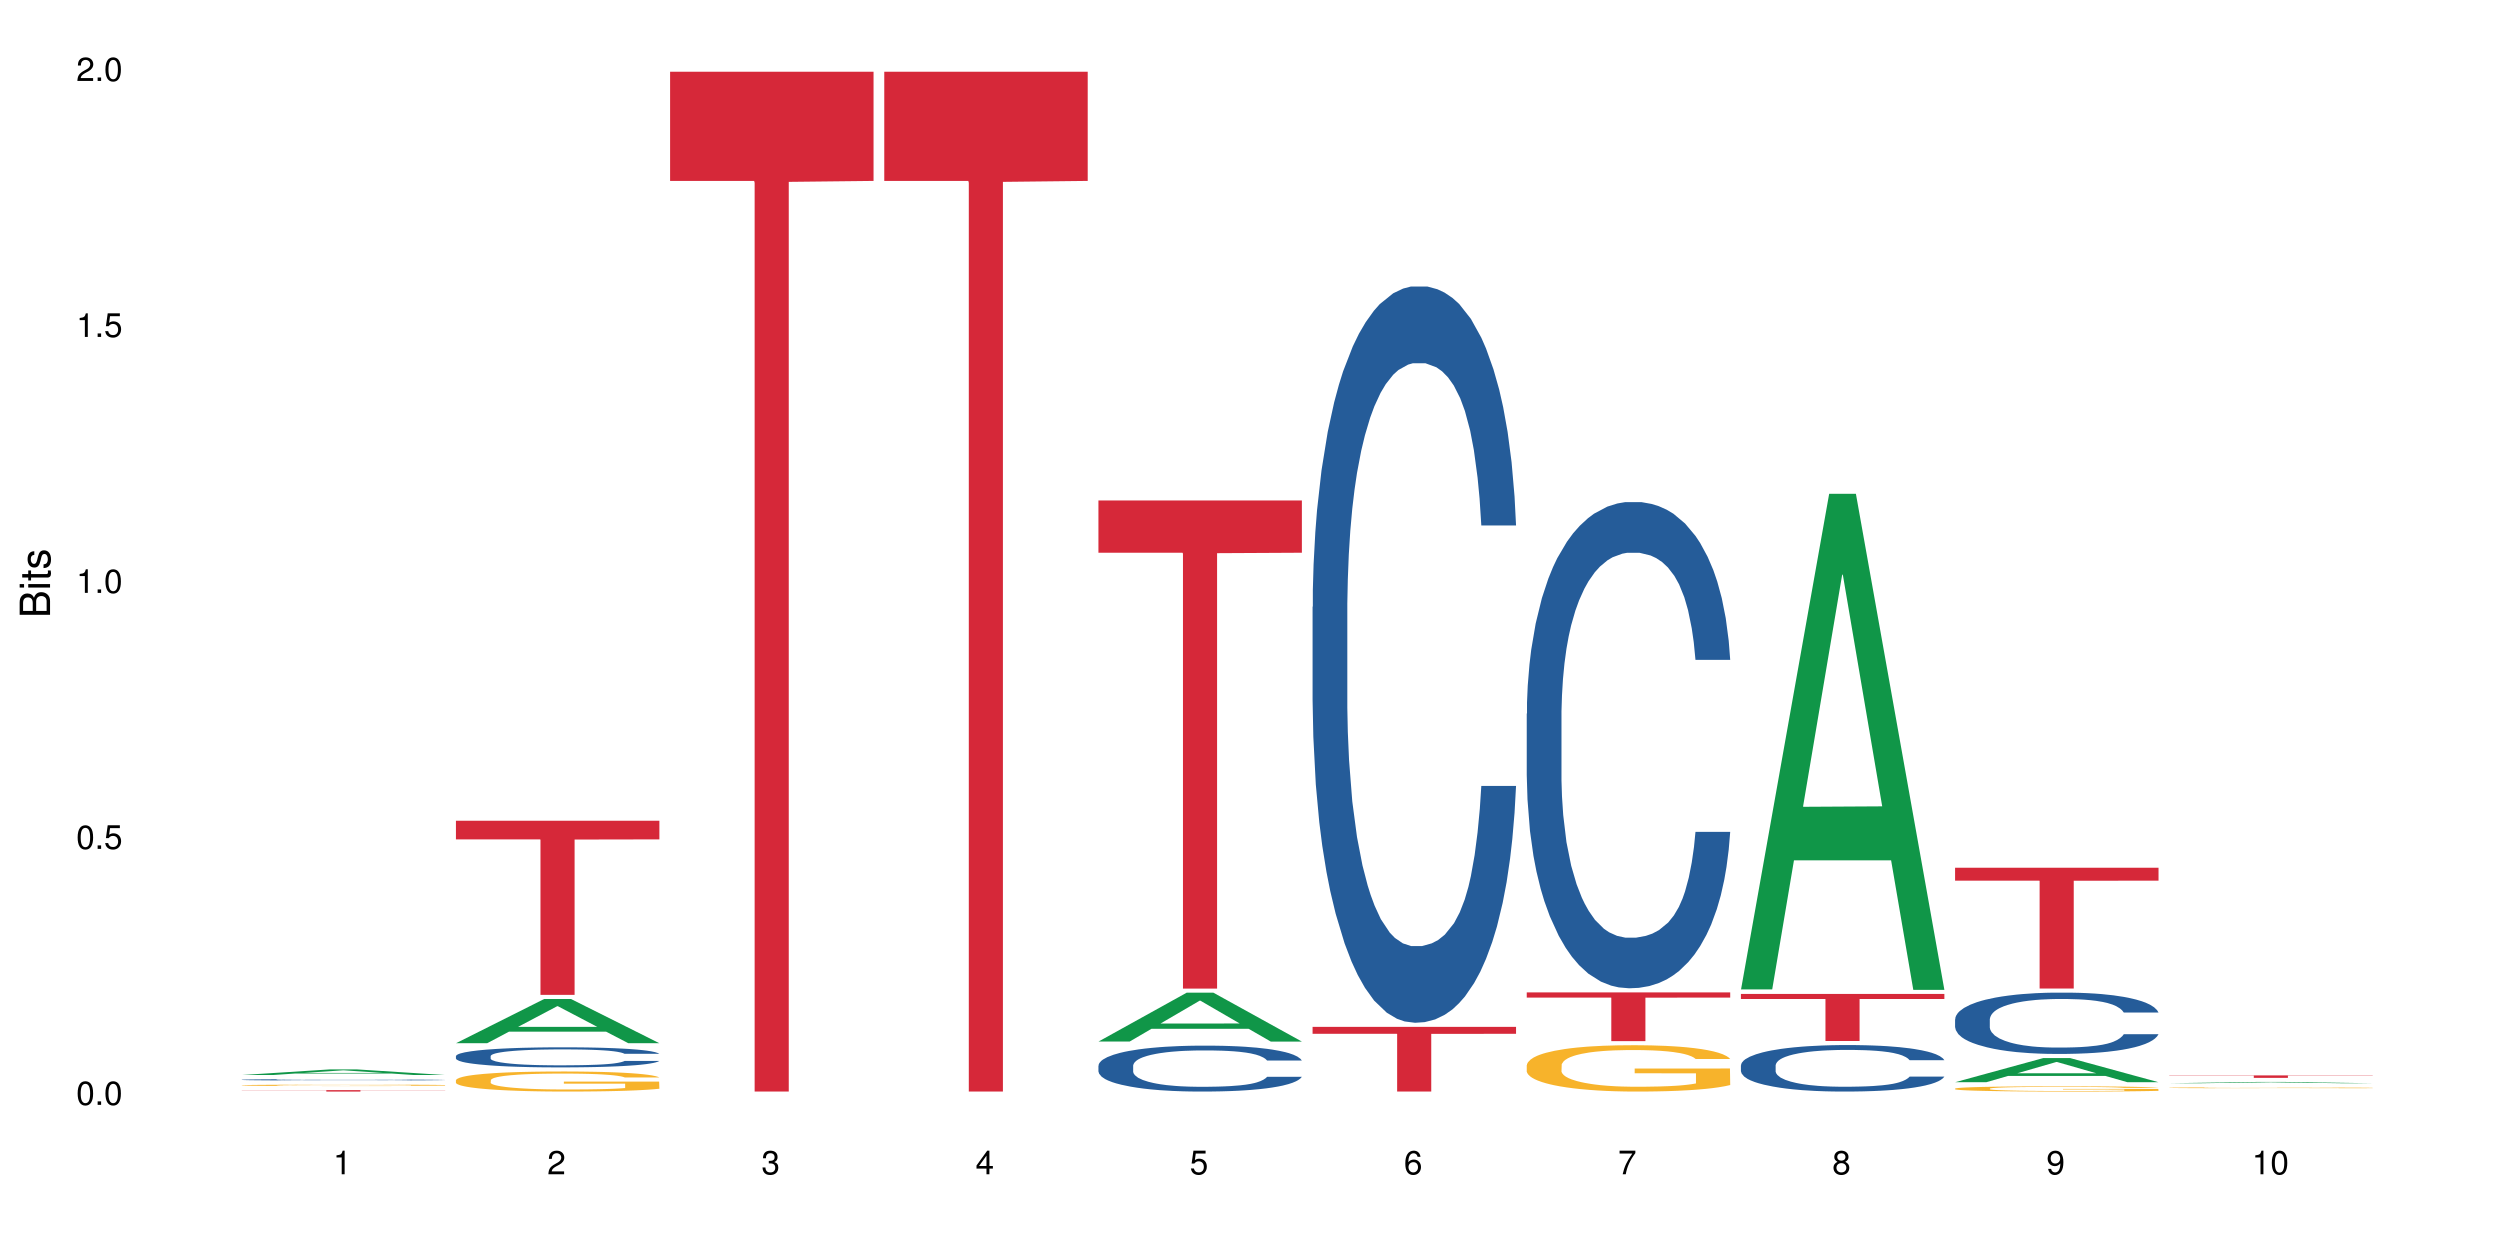 <?xml version="1.0" encoding="UTF-8"?>
<svg xmlns="http://www.w3.org/2000/svg" xmlns:xlink="http://www.w3.org/1999/xlink" width="720pt" height="360pt" viewBox="0 0 720 360" version="1.1">
<defs>
<g>
<symbol overflow="visible" id="glyph0-0">
<path style="stroke:none;" d=""/>
</symbol>
<symbol overflow="visible" id="glyph0-1">
<path style="stroke:none;" d="M 2.641 -6.797 C 2 -6.797 1.422 -6.531 1.078 -6.047 C 0.641 -5.453 0.406 -4.547 0.406 -3.297 C 0.406 -1 1.188 0.219 2.641 0.219 C 4.078 0.219 4.859 -1 4.859 -3.234 C 4.859 -4.562 4.656 -5.438 4.203 -6.047 C 3.844 -6.531 3.281 -6.797 2.641 -6.797 Z M 2.641 -6.047 C 3.547 -6.047 4 -5.125 4 -3.312 C 4 -1.375 3.562 -0.484 2.625 -0.484 C 1.734 -0.484 1.281 -1.422 1.281 -3.281 C 1.281 -5.141 1.734 -6.047 2.641 -6.047 Z M 2.641 -6.047 "/>
</symbol>
<symbol overflow="visible" id="glyph0-2">
<path style="stroke:none;" d="M 1.828 -1 L 0.828 -1 L 0.828 0 L 1.828 0 Z M 1.828 -1 "/>
</symbol>
<symbol overflow="visible" id="glyph0-3">
<path style="stroke:none;" d="M 4.562 -6.797 L 1.062 -6.797 L 0.547 -3.094 L 1.328 -3.094 C 1.719 -3.562 2.047 -3.734 2.578 -3.734 C 3.484 -3.734 4.062 -3.109 4.062 -2.094 C 4.062 -1.125 3.484 -0.531 2.578 -0.531 C 1.828 -0.531 1.375 -0.906 1.188 -1.672 L 0.328 -1.672 C 0.453 -1.109 0.547 -0.844 0.75 -0.594 C 1.125 -0.078 1.828 0.219 2.594 0.219 C 3.969 0.219 4.922 -0.781 4.922 -2.219 C 4.922 -3.562 4.031 -4.484 2.719 -4.484 C 2.25 -4.484 1.859 -4.359 1.469 -4.062 L 1.734 -5.969 L 4.562 -5.969 Z M 4.562 -6.797 "/>
</symbol>
<symbol overflow="visible" id="glyph0-4">
<path style="stroke:none;" d="M 2.484 -4.844 L 2.484 0 L 3.328 0 L 3.328 -6.797 L 2.766 -6.797 C 2.469 -5.75 2.281 -5.609 0.984 -5.453 L 0.984 -4.844 Z M 2.484 -4.844 "/>
</symbol>
<symbol overflow="visible" id="glyph0-5">
<path style="stroke:none;" d="M 4.859 -0.828 L 1.281 -0.828 C 1.359 -1.391 1.672 -1.75 2.5 -2.234 L 3.469 -2.75 C 4.406 -3.266 4.906 -3.969 4.906 -4.812 C 4.906 -5.375 4.672 -5.906 4.266 -6.266 C 3.859 -6.625 3.375 -6.797 2.719 -6.797 C 1.859 -6.797 1.219 -6.5 0.844 -5.922 C 0.609 -5.562 0.5 -5.125 0.484 -4.438 L 1.328 -4.438 C 1.359 -4.906 1.406 -5.188 1.531 -5.406 C 1.75 -5.812 2.188 -6.062 2.703 -6.062 C 3.469 -6.062 4.031 -5.516 4.031 -4.781 C 4.031 -4.25 3.719 -3.797 3.125 -3.438 L 2.234 -2.938 C 0.812 -2.141 0.406 -1.5 0.328 0 L 4.859 0 Z M 4.859 -0.828 "/>
</symbol>
<symbol overflow="visible" id="glyph0-6">
<path style="stroke:none;" d="M 2.125 -3.125 L 2.578 -3.125 C 3.516 -3.125 3.984 -2.703 3.984 -1.891 C 3.984 -1.031 3.469 -0.531 2.578 -0.531 C 1.656 -0.531 1.203 -0.984 1.156 -1.969 L 0.312 -1.969 C 0.344 -1.422 0.438 -1.078 0.609 -0.766 C 0.953 -0.109 1.625 0.219 2.547 0.219 C 3.953 0.219 4.859 -0.609 4.859 -1.906 C 4.859 -2.766 4.516 -3.25 3.703 -3.516 C 4.344 -3.766 4.656 -4.25 4.656 -4.938 C 4.656 -6.109 3.875 -6.797 2.578 -6.797 C 1.203 -6.797 0.484 -6.047 0.453 -4.609 L 1.297 -4.609 C 1.312 -5.016 1.344 -5.25 1.453 -5.453 C 1.641 -5.828 2.062 -6.062 2.594 -6.062 C 3.344 -6.062 3.797 -5.625 3.797 -4.906 C 3.797 -4.422 3.609 -4.141 3.25 -3.984 C 3.016 -3.891 2.719 -3.844 2.125 -3.844 Z M 2.125 -3.125 "/>
</symbol>
<symbol overflow="visible" id="glyph0-7">
<path style="stroke:none;" d="M 3.141 -1.625 L 3.141 0 L 3.984 0 L 3.984 -1.625 L 4.984 -1.625 L 4.984 -2.391 L 3.984 -2.391 L 3.984 -6.797 L 3.359 -6.797 L 0.266 -2.516 L 0.266 -1.625 Z M 3.141 -2.391 L 1 -2.391 L 3.141 -5.359 Z M 3.141 -2.391 "/>
</symbol>
<symbol overflow="visible" id="glyph0-8">
<path style="stroke:none;" d="M 4.781 -5.031 C 4.609 -6.141 3.891 -6.797 2.844 -6.797 C 2.094 -6.797 1.422 -6.438 1.031 -5.828 C 0.609 -5.172 0.406 -4.344 0.406 -3.094 C 0.406 -1.953 0.578 -1.234 0.984 -0.625 C 1.359 -0.078 1.953 0.219 2.703 0.219 C 3.984 0.219 4.922 -0.734 4.922 -2.078 C 4.922 -3.344 4.062 -4.234 2.844 -4.234 C 2.172 -4.234 1.641 -3.969 1.281 -3.469 C 1.281 -5.125 1.828 -6.047 2.797 -6.047 C 3.391 -6.047 3.797 -5.672 3.938 -5.031 Z M 2.734 -3.484 C 3.547 -3.484 4.062 -2.922 4.062 -2 C 4.062 -1.156 3.484 -0.531 2.703 -0.531 C 1.922 -0.531 1.328 -1.188 1.328 -2.047 C 1.328 -2.891 1.906 -3.484 2.734 -3.484 Z M 2.734 -3.484 "/>
</symbol>
<symbol overflow="visible" id="glyph0-9">
<path style="stroke:none;" d="M 4.984 -6.797 L 0.438 -6.797 L 0.438 -5.969 L 4.109 -5.969 C 2.5 -3.656 1.828 -2.234 1.328 0 L 2.219 0 C 2.594 -2.172 3.453 -4.047 4.984 -6.094 Z M 4.984 -6.797 "/>
</symbol>
<symbol overflow="visible" id="glyph0-10">
<path style="stroke:none;" d="M 3.75 -3.578 C 4.453 -4 4.688 -4.344 4.688 -4.984 C 4.688 -6.047 3.844 -6.797 2.641 -6.797 C 1.438 -6.797 0.594 -6.047 0.594 -4.984 C 0.594 -4.359 0.828 -4.016 1.516 -3.578 C 0.734 -3.203 0.359 -2.641 0.359 -1.891 C 0.359 -0.641 1.297 0.219 2.641 0.219 C 3.984 0.219 4.922 -0.641 4.922 -1.875 C 4.922 -2.641 4.531 -3.203 3.75 -3.578 Z M 2.641 -6.047 C 3.359 -6.047 3.812 -5.625 3.812 -4.969 C 3.812 -4.344 3.344 -3.922 2.641 -3.922 C 1.922 -3.922 1.453 -4.344 1.453 -4.984 C 1.453 -5.625 1.922 -6.047 2.641 -6.047 Z M 2.641 -3.203 C 3.484 -3.203 4.062 -2.672 4.062 -1.875 C 4.062 -1.062 3.484 -0.531 2.625 -0.531 C 1.797 -0.531 1.219 -1.078 1.219 -1.875 C 1.219 -2.672 1.797 -3.203 2.641 -3.203 Z M 2.641 -3.203 "/>
</symbol>
<symbol overflow="visible" id="glyph0-11">
<path style="stroke:none;" d="M 0.516 -1.547 C 0.672 -0.438 1.406 0.219 2.438 0.219 C 3.188 0.219 3.859 -0.141 4.266 -0.75 C 4.688 -1.406 4.891 -2.25 4.891 -3.484 C 4.891 -4.625 4.703 -5.359 4.312 -5.953 C 3.938 -6.5 3.344 -6.797 2.594 -6.797 C 1.297 -6.797 0.359 -5.844 0.359 -4.516 C 0.359 -3.25 1.234 -2.344 2.453 -2.344 C 3.094 -2.344 3.562 -2.578 4.016 -3.109 C 4 -1.453 3.469 -0.531 2.5 -0.531 C 1.906 -0.531 1.484 -0.906 1.359 -1.547 Z M 2.578 -6.062 C 3.375 -6.062 3.969 -5.406 3.969 -4.531 C 3.969 -3.688 3.375 -3.094 2.547 -3.094 C 1.734 -3.094 1.234 -3.672 1.234 -4.578 C 1.234 -5.438 1.797 -6.062 2.578 -6.062 Z M 2.578 -6.062 "/>
</symbol>
<symbol overflow="visible" id="glyph1-0">
<path style="stroke:none;" d=""/>
</symbol>
<symbol overflow="visible" id="glyph1-1">
<path style="stroke:none;" d="M 0 -0.953 L 0 -4.891 C 0 -5.719 -0.234 -6.344 -0.734 -6.797 C -1.188 -7.234 -1.812 -7.469 -2.5 -7.469 C -3.547 -7.469 -4.188 -7 -4.625 -5.875 C -4.984 -6.672 -5.641 -7.094 -6.531 -7.094 C -7.156 -7.094 -7.734 -6.859 -8.141 -6.391 C -8.562 -5.938 -8.75 -5.344 -8.75 -4.5 L -8.75 -0.953 Z M -4.984 -2.062 L -7.766 -2.062 L -7.766 -4.219 C -7.766 -4.844 -7.688 -5.203 -7.453 -5.5 C -7.219 -5.812 -6.859 -5.969 -6.375 -5.969 C -5.906 -5.969 -5.531 -5.812 -5.297 -5.5 C -5.062 -5.203 -4.984 -4.844 -4.984 -4.219 Z M -0.984 -2.062 L -4 -2.062 L -4 -4.781 C -4 -5.328 -3.859 -5.688 -3.578 -5.953 C -3.297 -6.219 -2.922 -6.359 -2.484 -6.359 C -2.062 -6.359 -1.688 -6.219 -1.406 -5.953 C -1.109 -5.688 -0.984 -5.328 -0.984 -4.781 Z M -0.984 -2.062 "/>
</symbol>
<symbol overflow="visible" id="glyph1-2">
<path style="stroke:none;" d="M -6.281 -1.797 L -6.281 -0.797 L 0 -0.797 L 0 -1.797 Z M -8.75 -1.797 L -8.75 -0.797 L -7.484 -0.797 L -7.484 -1.797 Z M -8.75 -1.797 "/>
</symbol>
<symbol overflow="visible" id="glyph1-3">
<path style="stroke:none;" d="M -6.281 -3.047 L -6.281 -2.016 L -8.016 -2.016 L -8.016 -1.016 L -6.281 -1.016 L -6.281 -0.172 L -5.469 -0.172 L -5.469 -1.016 L -0.719 -1.016 C -0.078 -1.016 0.281 -1.453 0.281 -2.234 C 0.281 -2.469 0.25 -2.719 0.188 -3.047 L -0.641 -3.047 C -0.609 -2.922 -0.594 -2.766 -0.594 -2.562 C -0.594 -2.141 -0.719 -2.016 -1.156 -2.016 L -5.469 -2.016 L -5.469 -3.047 Z M -6.281 -3.047 "/>
</symbol>
<symbol overflow="visible" id="glyph1-4">
<path style="stroke:none;" d="M -4.531 -5.25 C -5.766 -5.25 -6.469 -4.422 -6.469 -2.969 C -6.469 -1.516 -5.719 -0.562 -4.547 -0.562 C -3.562 -0.562 -3.094 -1.062 -2.734 -2.562 L -2.516 -3.484 C -2.344 -4.188 -2.094 -4.469 -1.625 -4.469 C -1.047 -4.469 -0.641 -3.875 -0.641 -3 C -0.641 -2.453 -0.797 -2 -1.062 -1.75 C -1.25 -1.594 -1.422 -1.531 -1.875 -1.469 L -1.875 -0.406 C -0.422 -0.453 0.281 -1.266 0.281 -2.922 C 0.281 -4.5 -0.5 -5.516 -1.719 -5.516 C -2.656 -5.516 -3.172 -4.984 -3.469 -3.734 L -3.703 -2.766 C -3.891 -1.953 -4.156 -1.609 -4.594 -1.609 C -5.172 -1.609 -5.547 -2.125 -5.547 -2.938 C -5.547 -3.75 -5.203 -4.172 -4.531 -4.203 Z M -4.531 -5.25 "/>
</symbol>
</g>
</defs>
<g id="surface82175">
<rect x="0" y="0" width="720" height="360" style="fill:rgb(100%,100%,100%);fill-opacity:1;stroke:none;"/>
<path style=" stroke:none;fill-rule:nonzero;fill:rgb(6.275%,58.824%,28.235%);fill-opacity:1;" d="M 69.629 309.605 L 69.691 309.605 L 95.047 307.984 L 102.746 307.984 L 128.223 309.609 L 119.273 309.609 L 112.887 309.184 L 84.902 309.184 L 78.645 309.605 L 69.629 309.605 L 87.598 309.008 L 110.32 309.008 L 98.988 308.25 L 98.863 308.246 L 98.738 308.254 L 87.535 309.008 L 87.598 309.008 Z M 69.629 309.605 "/>
<path style=" stroke:none;fill-rule:nonzero;fill:rgb(14.51%,36.078%,60%);fill-opacity:1;" d="M 69.629 310.965 L 69.699 310.965 L 69.699 310.957 L 69.914 310.941 L 70.914 310.91 L 72.203 310.891 L 73.988 310.867 L 75.848 310.852 L 77.203 310.844 L 78.418 310.836 L 81.207 310.82 L 82.992 310.812 L 84.922 310.809 L 87.281 310.801 L 88.996 310.797 L 92.852 310.793 L 95.711 310.789 L 105.574 310.789 L 107.645 310.793 L 109.93 310.793 L 111.859 310.797 L 115.219 310.805 L 118.219 310.816 L 119.578 310.824 L 121.723 310.836 L 123.367 310.844 L 124.508 310.855 L 125.797 310.867 L 126.938 310.887 L 127.797 310.906 L 128.223 310.922 L 118.219 310.922 L 117.719 310.906 L 117.148 310.895 L 116.078 310.879 L 115.004 310.867 L 113.504 310.855 L 112.148 310.852 L 110.289 310.844 L 108.645 310.84 L 106.93 310.836 L 105.285 310.832 L 97.141 310.832 L 94.355 310.836 L 92.852 310.836 L 90.711 310.844 L 89.207 310.848 L 87.422 310.855 L 86.207 310.859 L 84.707 310.871 L 83.637 310.879 L 82.422 310.891 L 81.707 310.902 L 81.062 310.91 L 80.492 310.922 L 80.062 310.938 L 79.777 310.949 L 79.633 310.965 L 79.633 311.023 L 79.777 311.035 L 80.133 311.051 L 81.062 311.074 L 82.422 311.094 L 83.992 311.109 L 85.492 311.121 L 86.352 311.125 L 87.492 311.133 L 89.281 311.137 L 91.852 311.145 L 93.352 311.148 L 95.641 311.152 L 103.93 311.152 L 105.785 311.148 L 107.715 311.148 L 110.359 311.141 L 112.004 311.137 L 113.434 311.129 L 114.504 311.121 L 115.219 311.113 L 116.293 311.102 L 117.148 311.09 L 117.793 311.078 L 118.219 311.066 L 128.223 311.066 L 127.797 311.078 L 127.152 311.094 L 126.508 311.105 L 125.508 311.117 L 124.367 311.129 L 122.723 311.145 L 121.363 311.152 L 119.578 311.16 L 117.934 311.168 L 116.148 311.176 L 113.504 311.18 L 111.789 311.184 L 109.93 311.188 L 107.715 311.191 L 104.93 311.195 L 93.926 311.195 L 90.996 311.191 L 87.352 311.184 L 84.707 311.176 L 82.633 311.168 L 80.848 311.16 L 78.848 311.152 L 76.273 311.137 L 74.703 311.121 L 73.633 311.113 L 72.418 311.098 L 71.559 311.086 L 70.559 311.062 L 69.844 311.039 L 69.629 311.016 Z M 69.629 310.965 "/>
<path style=" stroke:none;fill-rule:nonzero;fill:rgb(96.863%,70.196%,16.863%);fill-opacity:1;" d="M 69.629 312.551 L 69.699 312.551 L 69.699 312.543 L 69.988 312.527 L 70.703 312.504 L 71.629 312.484 L 72.629 312.469 L 73.273 312.461 L 74.344 312.449 L 75.273 312.441 L 77.633 312.426 L 80.633 312.41 L 82.277 312.402 L 84.137 312.395 L 86.777 312.391 L 87.992 312.387 L 91.711 312.379 L 95.926 312.375 L 102.715 312.375 L 105.645 312.379 L 109.645 312.383 L 111.934 312.387 L 113.719 312.391 L 115.578 312.395 L 117.863 312.402 L 120.008 312.41 L 121.723 312.418 L 123.438 312.43 L 124.867 312.441 L 126.082 312.457 L 127.152 312.473 L 127.797 312.484 L 128.223 312.496 L 118.293 312.496 L 117.719 312.484 L 117.078 312.473 L 116.004 312.461 L 113.863 312.445 L 111.859 312.438 L 110.145 312.43 L 108.004 312.426 L 105.93 312.422 L 103.57 312.418 L 98.355 312.418 L 94.926 312.422 L 92.926 312.426 L 91.496 312.426 L 89.496 312.434 L 88.281 312.438 L 83.992 312.461 L 83.207 312.469 L 82.207 312.48 L 81.492 312.488 L 80.707 312.504 L 80.277 312.516 L 79.703 312.543 L 79.633 312.609 L 79.848 312.621 L 80.277 312.637 L 80.848 312.652 L 81.707 312.664 L 82.562 312.676 L 84.062 312.691 L 85.352 312.699 L 86.352 312.707 L 88.281 312.719 L 89.066 312.719 L 90.922 312.727 L 92.852 312.73 L 95.211 312.738 L 96.996 312.738 L 99.855 312.742 L 103.5 312.742 L 107.789 312.738 L 110.504 312.734 L 112.359 312.734 L 113.574 312.73 L 115.078 312.727 L 116.148 312.723 L 117.148 312.719 L 118.363 312.711 L 118.363 312.621 L 100.715 312.621 L 100.715 312.582 L 128.152 312.582 L 128.223 312.727 L 126.723 312.734 L 124.867 312.746 L 123.078 312.754 L 121.223 312.758 L 118.578 312.766 L 116.434 312.77 L 113.148 312.777 L 110.145 312.781 L 104.215 312.781 L 100.93 312.785 L 97.996 312.781 L 94.855 312.781 L 92.352 312.777 L 87.781 312.77 L 84.922 312.762 L 83.062 312.754 L 79.203 312.738 L 77.488 312.727 L 76.348 312.719 L 75.203 312.711 L 73.988 312.699 L 72.844 312.688 L 71.988 312.676 L 71.203 312.664 L 70.629 312.648 L 70.059 312.633 L 69.773 312.621 L 69.629 312.609 Z M 69.629 312.551 "/>
<path style=" stroke:none;fill-rule:nonzero;fill:rgb(83.922%,15.686%,22.353%);fill-opacity:1;" d="M 69.629 313.961 L 128.223 313.961 L 128.223 314.008 L 103.805 314.008 L 103.805 314.371 L 93.98 314.371 L 93.98 314.008 L 69.629 314.008 Z M 69.629 313.961 "/>
<path style=" stroke:none;fill-rule:nonzero;fill:rgb(6.275%,58.824%,28.235%);fill-opacity:1;" d="M 131.309 300.438 L 131.371 300.426 L 156.727 287.707 L 164.426 287.707 L 189.902 300.449 L 180.953 300.449 L 174.566 297.125 L 146.582 297.125 L 140.324 300.438 L 131.309 300.438 L 149.273 295.746 L 172 295.734 L 160.668 289.789 L 160.543 289.777 L 160.418 289.812 L 149.211 295.734 L 149.273 295.746 Z M 131.309 300.438 "/>
<path style=" stroke:none;fill-rule:nonzero;fill:rgb(14.51%,36.078%,60%);fill-opacity:1;" d="M 131.309 304.145 L 131.379 304.141 L 131.379 304.012 L 131.594 303.812 L 132.094 303.559 L 132.594 303.383 L 133.883 303.07 L 135.668 302.77 L 137.523 302.539 L 138.883 302.402 L 140.098 302.293 L 142.883 302.098 L 144.672 302 L 146.602 301.91 L 148.957 301.82 L 150.672 301.766 L 154.531 301.684 L 157.391 301.645 L 159.605 301.629 L 164.395 301.629 L 167.25 301.648 L 169.324 301.676 L 171.609 301.719 L 173.539 301.766 L 176.898 301.883 L 179.898 302.031 L 181.258 302.113 L 183.402 302.277 L 185.043 302.438 L 186.188 302.574 L 187.473 302.77 L 188.617 303.008 L 189.477 303.277 L 189.902 303.504 L 179.898 303.504 L 179.398 303.293 L 178.828 303.129 L 177.758 302.914 L 176.684 302.762 L 175.184 302.605 L 173.824 302.508 L 171.969 302.406 L 170.324 302.344 L 168.609 302.293 L 166.965 302.262 L 163.82 302.23 L 160.176 302.23 L 158.82 302.242 L 156.031 302.285 L 154.531 302.32 L 152.387 302.395 L 150.887 302.465 L 149.102 302.57 L 147.887 302.66 L 146.387 302.797 L 145.312 302.918 L 144.098 303.094 L 143.387 303.227 L 142.742 303.371 L 142.172 303.547 L 141.742 303.73 L 141.457 303.926 L 141.312 304.117 L 141.312 304.938 L 141.457 305.129 L 141.812 305.348 L 142.742 305.672 L 144.098 305.953 L 145.672 306.172 L 147.172 306.332 L 148.031 306.406 L 149.172 306.492 L 150.961 306.598 L 153.531 306.703 L 155.031 306.746 L 157.32 306.785 L 159.676 306.809 L 162.82 306.809 L 165.609 306.785 L 167.465 306.762 L 169.395 306.719 L 172.039 306.629 L 173.684 306.543 L 175.113 306.441 L 176.184 306.344 L 176.898 306.258 L 177.969 306.094 L 178.828 305.914 L 179.473 305.73 L 179.898 305.551 L 189.902 305.551 L 189.477 305.762 L 188.832 305.969 L 188.188 306.121 L 187.188 306.305 L 186.047 306.469 L 184.402 306.656 L 183.043 306.777 L 181.258 306.906 L 179.613 307.008 L 177.828 307.098 L 175.184 307.203 L 173.469 307.258 L 171.609 307.305 L 169.395 307.348 L 166.609 307.383 L 163.605 307.406 L 160.82 307.41 L 157.82 307.398 L 155.605 307.379 L 152.676 307.332 L 149.031 307.234 L 146.387 307.137 L 144.312 307.035 L 142.527 306.93 L 140.527 306.785 L 137.953 306.555 L 136.383 306.375 L 135.309 306.227 L 134.094 306.02 L 133.238 305.836 L 132.238 305.539 L 131.523 305.164 L 131.309 304.875 Z M 131.309 304.145 "/>
<path style=" stroke:none;fill-rule:nonzero;fill:rgb(96.863%,70.196%,16.863%);fill-opacity:1;" d="M 131.309 311.066 L 131.379 311.059 L 131.379 310.953 L 131.664 310.719 L 132.379 310.391 L 133.309 310.121 L 134.309 309.91 L 134.953 309.797 L 136.023 309.641 L 136.953 309.523 L 139.312 309.285 L 142.312 309.066 L 143.957 308.969 L 145.812 308.879 L 148.457 308.781 L 149.672 308.742 L 153.391 308.66 L 157.605 308.605 L 162.25 308.59 L 164.395 308.594 L 167.324 308.617 L 171.324 308.676 L 173.613 308.727 L 175.398 308.781 L 177.254 308.848 L 179.543 308.953 L 181.688 309.082 L 183.402 309.207 L 185.117 309.367 L 186.547 309.535 L 187.762 309.719 L 188.832 309.941 L 189.477 310.125 L 189.902 310.312 L 179.973 310.312 L 179.398 310.125 L 178.758 309.984 L 177.684 309.809 L 176.613 309.684 L 175.539 309.582 L 173.539 309.445 L 171.824 309.359 L 169.68 309.285 L 167.609 309.238 L 165.25 309.207 L 163.82 309.195 L 160.035 309.195 L 156.605 309.234 L 154.605 309.277 L 153.176 309.316 L 151.172 309.398 L 149.957 309.461 L 149.246 309.504 L 147.102 309.668 L 145.672 309.816 L 144.887 309.914 L 143.887 310.074 L 143.172 310.215 L 142.383 310.426 L 141.957 310.586 L 141.383 310.945 L 141.312 311.895 L 141.527 312.094 L 141.957 312.312 L 142.527 312.5 L 143.387 312.703 L 144.242 312.855 L 145.742 313.062 L 147.027 313.199 L 148.031 313.289 L 149.957 313.43 L 150.746 313.477 L 152.602 313.574 L 154.531 313.648 L 156.891 313.711 L 158.676 313.742 L 161.535 313.77 L 165.18 313.77 L 169.469 313.738 L 172.184 313.695 L 174.039 313.652 L 175.254 313.617 L 176.754 313.559 L 177.828 313.504 L 178.828 313.445 L 180.043 313.355 L 180.043 312.094 L 162.391 312.09 L 162.391 311.5 L 189.832 311.492 L 189.902 313.559 L 188.402 313.699 L 186.547 313.836 L 184.758 313.941 L 182.902 314.031 L 180.258 314.133 L 178.113 314.195 L 174.824 314.27 L 171.824 314.316 L 168.68 314.348 L 165.895 314.367 L 162.605 314.371 L 159.676 314.359 L 156.531 314.328 L 154.031 314.285 L 151.746 314.234 L 149.457 314.164 L 146.602 314.055 L 144.742 313.965 L 142.812 313.852 L 140.883 313.723 L 139.168 313.578 L 138.027 313.469 L 136.883 313.34 L 135.668 313.184 L 134.523 313.004 L 133.668 312.84 L 132.879 312.656 L 132.309 312.48 L 131.738 312.242 L 131.453 312.055 L 131.309 311.891 Z M 131.309 311.066 "/>
<path style=" stroke:none;fill-rule:nonzero;fill:rgb(83.922%,15.686%,22.353%);fill-opacity:1;" d="M 131.309 236.375 L 189.902 236.375 L 189.902 241.742 L 165.484 241.789 L 165.484 286.527 L 155.656 286.527 L 155.656 241.836 L 155.516 241.742 L 131.309 241.742 Z M 131.309 236.375 "/>
<path style=" stroke:none;fill-rule:nonzero;fill:rgb(83.922%,15.686%,22.353%);fill-opacity:1;" d="M 192.988 20.664 L 251.582 20.664 L 251.582 52.102 L 227.164 52.379 L 227.164 314.371 L 217.336 314.371 L 217.336 52.652 L 217.195 52.102 L 192.988 52.102 Z M 192.988 20.664 "/>
<path style=" stroke:none;fill-rule:nonzero;fill:rgb(83.922%,15.686%,22.353%);fill-opacity:1;" d="M 254.668 20.664 L 313.262 20.664 L 313.262 52.102 L 288.84 52.379 L 288.84 314.371 L 279.016 314.371 L 279.016 52.652 L 278.875 52.102 L 254.668 52.102 Z M 254.668 20.664 "/>
<path style=" stroke:none;fill-rule:nonzero;fill:rgb(6.275%,58.824%,28.235%);fill-opacity:1;" d="M 316.348 299.957 L 316.41 299.945 L 341.762 285.895 L 349.461 285.895 L 374.941 299.973 L 365.988 299.973 L 359.605 296.297 L 331.621 296.297 L 325.359 299.957 L 316.348 299.957 L 334.312 294.777 L 357.039 294.766 L 345.707 288.195 L 345.582 288.184 L 345.457 288.223 L 334.25 294.766 L 334.312 294.777 Z M 316.348 299.957 "/>
<path style=" stroke:none;fill-rule:nonzero;fill:rgb(14.51%,36.078%,60%);fill-opacity:1;" d="M 316.348 306.902 L 316.418 306.891 L 316.418 306.602 L 316.633 306.141 L 317.133 305.562 L 317.633 305.164 L 318.918 304.449 L 320.703 303.762 L 322.562 303.23 L 323.922 302.914 L 325.137 302.676 L 327.922 302.227 L 329.707 301.996 L 331.637 301.793 L 333.996 301.586 L 335.711 301.465 L 339.57 301.273 L 342.43 301.188 L 344.645 301.152 L 349.43 301.152 L 352.289 301.199 L 354.363 301.262 L 356.648 301.355 L 358.578 301.465 L 361.938 301.73 L 364.938 302.07 L 366.293 302.262 L 368.438 302.637 L 370.082 303 L 371.227 303.312 L 372.512 303.762 L 373.656 304.305 L 374.512 304.922 L 374.941 305.441 L 364.938 305.441 L 364.438 304.957 L 363.867 304.582 L 362.793 304.086 L 361.723 303.738 L 360.223 303.387 L 358.863 303.156 L 357.004 302.926 L 355.363 302.781 L 353.648 302.676 L 352.004 302.602 L 348.859 302.527 L 345.215 302.527 L 343.855 302.555 L 341.07 302.648 L 339.57 302.734 L 337.426 302.902 L 335.926 303.059 L 334.141 303.301 L 332.926 303.508 L 331.422 303.82 L 330.352 304.102 L 329.137 304.5 L 328.422 304.801 L 327.777 305.141 L 327.207 305.539 L 326.777 305.961 L 326.492 306.406 L 326.352 306.844 L 326.352 308.715 L 326.492 309.152 L 326.852 309.656 L 327.777 310.395 L 329.137 311.035 L 330.707 311.543 L 332.211 311.906 L 333.066 312.074 L 334.211 312.27 L 335.996 312.512 L 338.57 312.75 L 340.07 312.848 L 342.355 312.945 L 344.715 312.992 L 347.859 312.992 L 350.645 312.945 L 352.504 312.883 L 354.434 312.789 L 357.078 312.582 L 358.719 312.391 L 360.148 312.16 L 361.223 311.93 L 361.938 311.738 L 363.008 311.363 L 363.867 310.949 L 364.508 310.527 L 364.938 310.117 L 374.941 310.117 L 374.512 310.602 L 373.871 311.07 L 373.227 311.422 L 372.227 311.844 L 371.082 312.219 L 369.438 312.645 L 368.082 312.922 L 366.293 313.223 L 364.652 313.453 L 362.863 313.656 L 360.223 313.898 L 358.508 314.02 L 356.648 314.129 L 354.434 314.227 L 351.645 314.309 L 348.645 314.359 L 345.859 314.371 L 342.855 314.348 L 340.641 314.297 L 337.711 314.188 L 334.066 313.973 L 331.422 313.742 L 329.352 313.512 L 327.566 313.27 L 325.562 312.945 L 322.992 312.414 L 321.418 312.004 L 320.348 311.664 L 319.133 311.191 L 318.273 310.77 L 317.273 310.094 L 316.559 309.234 L 316.348 308.57 Z M 316.348 306.902 "/>
<path style=" stroke:none;fill-rule:nonzero;fill:rgb(83.922%,15.686%,22.353%);fill-opacity:1;" d="M 316.348 144.137 L 374.941 144.137 L 374.941 159.184 L 350.52 159.316 L 350.52 284.715 L 340.695 284.715 L 340.695 159.445 L 340.555 159.184 L 316.348 159.184 Z M 316.348 144.137 "/>
<path style=" stroke:none;fill-rule:nonzero;fill:rgb(14.51%,36.078%,60%);fill-opacity:1;" d="M 378.023 174.781 L 378.098 174.59 L 378.098 169.938 L 378.312 162.57 L 378.812 153.27 L 379.312 146.871 L 380.598 135.438 L 382.383 124.391 L 384.242 115.859 L 385.602 110.82 L 386.812 106.945 L 389.602 99.773 L 391.387 96.09 L 393.316 92.797 L 395.676 89.5 L 397.391 87.562 L 401.25 84.461 L 404.105 83.105 L 406.324 82.523 L 411.109 82.523 L 413.969 83.301 L 416.039 84.27 L 418.328 85.82 L 420.258 87.562 L 423.613 91.828 L 426.617 97.254 L 427.973 100.355 L 430.117 106.363 L 431.762 112.18 L 432.906 117.219 L 434.191 124.391 L 435.336 133.109 L 436.191 142.996 L 436.621 151.332 L 426.617 151.332 L 426.117 143.578 L 425.543 137.57 L 424.473 129.621 L 423.402 124 L 421.898 118.379 L 420.543 114.699 L 418.684 111.016 L 417.039 108.691 L 415.324 106.945 L 413.684 105.781 L 410.539 104.621 L 406.895 104.621 L 405.535 105.008 L 402.75 106.559 L 401.25 107.914 L 399.105 110.629 L 397.605 113.148 L 395.816 117.023 L 394.602 120.32 L 393.102 125.359 L 392.031 129.816 L 390.816 136.211 L 390.102 141.059 L 389.457 146.484 L 388.887 152.879 L 388.457 159.664 L 388.172 166.836 L 388.027 173.812 L 388.027 203.855 L 388.172 210.832 L 388.531 218.973 L 389.457 230.797 L 390.816 241.07 L 392.387 249.211 L 393.891 255.023 L 394.746 257.738 L 395.891 260.84 L 397.676 264.715 L 400.25 268.59 L 401.75 270.141 L 404.035 271.691 L 406.395 272.469 L 409.539 272.469 L 412.324 271.691 L 414.184 270.723 L 416.113 269.172 L 418.758 265.879 L 420.398 262.777 L 421.828 259.094 L 422.902 255.41 L 423.613 252.312 L 424.688 246.301 L 425.543 239.711 L 426.188 232.93 L 426.617 226.34 L 436.621 226.34 L 436.191 234.09 L 435.547 241.652 L 434.906 247.27 L 433.906 254.055 L 432.762 260.062 L 431.117 266.848 L 429.762 271.305 L 427.973 276.152 L 426.332 279.832 L 424.543 283.129 L 421.898 287.004 L 420.184 288.941 L 418.328 290.688 L 416.113 292.238 L 413.324 293.594 L 410.324 294.371 L 407.539 294.562 L 404.535 294.176 L 402.32 293.402 L 399.391 291.656 L 395.746 288.168 L 393.102 284.484 L 391.031 280.801 L 389.242 276.926 L 387.242 271.691 L 384.672 263.164 L 383.098 256.574 L 382.027 251.148 L 380.812 243.59 L 379.953 236.805 L 378.953 225.949 L 378.238 212.191 L 378.023 201.531 Z M 378.023 174.781 "/>
<path style=" stroke:none;fill-rule:nonzero;fill:rgb(83.922%,15.686%,22.353%);fill-opacity:1;" d="M 378.023 295.742 L 436.621 295.742 L 436.621 297.738 L 412.199 297.754 L 412.199 314.371 L 402.375 314.371 L 402.375 297.773 L 402.23 297.738 L 378.023 297.738 Z M 378.023 295.742 "/>
<path style=" stroke:none;fill-rule:nonzero;fill:rgb(14.51%,36.078%,60%);fill-opacity:1;" d="M 439.703 205.539 L 439.777 205.41 L 439.777 202.34 L 439.988 197.477 L 440.492 191.332 L 440.992 187.109 L 442.277 179.559 L 444.062 172.262 L 445.922 166.633 L 447.277 163.305 L 448.492 160.746 L 451.281 156.012 L 453.066 153.578 L 454.996 151.402 L 457.355 149.227 L 459.07 147.949 L 462.93 145.898 L 465.785 145.004 L 468 144.621 L 472.789 144.621 L 475.648 145.133 L 477.719 145.773 L 480.008 146.797 L 481.938 147.949 L 485.293 150.762 L 488.297 154.348 L 489.652 156.395 L 491.797 160.359 L 493.441 164.199 L 494.582 167.527 L 495.871 172.262 L 497.012 178.023 L 497.871 184.551 L 498.301 190.051 L 488.297 190.051 L 487.797 184.934 L 487.223 180.965 L 486.152 175.719 L 485.078 172.008 L 483.578 168.297 L 482.223 165.863 L 480.363 163.434 L 478.719 161.898 L 477.004 160.746 L 475.363 159.977 L 472.219 159.211 L 468.574 159.211 L 467.215 159.465 L 464.43 160.488 L 462.93 161.387 L 460.785 163.176 L 459.285 164.84 L 457.496 167.398 L 456.281 169.574 L 454.781 172.902 L 453.711 175.848 L 452.496 180.07 L 451.781 183.27 L 451.137 186.852 L 450.566 191.078 L 450.137 195.555 L 449.852 200.289 L 449.707 204.898 L 449.707 224.734 L 449.852 229.344 L 450.207 234.719 L 451.137 242.523 L 452.496 249.305 L 454.066 254.684 L 455.566 258.52 L 456.426 260.312 L 457.57 262.359 L 459.355 264.922 L 461.926 267.48 L 463.43 268.504 L 465.715 269.527 L 468.074 270.039 L 471.219 270.039 L 474.004 269.527 L 475.863 268.887 L 477.793 267.863 L 480.434 265.688 L 482.078 263.641 L 483.508 261.207 L 484.578 258.777 L 485.293 256.73 L 486.367 252.762 L 487.223 248.41 L 487.867 243.93 L 488.297 239.582 L 498.301 239.582 L 497.871 244.699 L 497.227 249.691 L 496.586 253.402 L 495.586 257.883 L 494.441 261.848 L 492.797 266.328 L 491.441 269.27 L 489.652 272.473 L 488.008 274.902 L 486.223 277.078 L 483.578 279.637 L 481.863 280.918 L 480.008 282.07 L 477.793 283.094 L 475.004 283.988 L 472.004 284.5 L 469.215 284.629 L 466.215 284.371 L 464 283.859 L 461.07 282.711 L 457.426 280.406 L 454.781 277.973 L 452.711 275.543 L 450.922 272.984 L 448.922 269.527 L 446.352 263.895 L 444.777 259.547 L 443.707 255.961 L 442.492 250.969 L 441.633 246.492 L 440.633 239.324 L 439.918 230.238 L 439.703 223.199 Z M 439.703 205.539 "/>
<path style=" stroke:none;fill-rule:nonzero;fill:rgb(96.863%,70.196%,16.863%);fill-opacity:1;" d="M 439.703 306.738 L 439.777 306.727 L 439.777 306.484 L 440.062 305.934 L 440.777 305.18 L 441.707 304.555 L 442.707 304.07 L 443.348 303.812 L 444.422 303.445 L 445.348 303.18 L 447.707 302.629 L 450.707 302.117 L 452.352 301.898 L 454.211 301.691 L 456.855 301.461 L 458.07 301.375 L 461.785 301.18 L 466 301.059 L 470.645 301.02 L 472.789 301.035 L 475.719 301.082 L 479.719 301.215 L 482.008 301.34 L 483.793 301.461 L 485.652 301.617 L 487.938 301.863 L 490.082 302.156 L 491.797 302.449 L 493.512 302.812 L 494.941 303.203 L 496.156 303.629 L 497.227 304.141 L 497.871 304.57 L 498.301 304.996 L 488.367 304.996 L 487.797 304.57 L 487.152 304.238 L 486.082 303.836 L 485.008 303.543 L 483.938 303.312 L 481.938 302.996 L 480.223 302.801 L 478.078 302.629 L 476.004 302.52 L 473.648 302.449 L 472.219 302.422 L 468.43 302.422 L 465 302.508 L 463 302.605 L 461.57 302.703 L 459.57 302.887 L 458.355 303.031 L 457.641 303.129 L 455.496 303.508 L 454.066 303.848 L 453.281 304.082 L 452.281 304.445 L 451.566 304.777 L 450.781 305.266 L 450.352 305.629 L 449.781 306.457 L 449.707 308.652 L 449.922 309.117 L 450.352 309.617 L 450.922 310.055 L 451.781 310.52 L 452.637 310.871 L 454.141 311.348 L 455.426 311.664 L 456.426 311.871 L 458.355 312.199 L 459.141 312.309 L 461 312.531 L 462.93 312.699 L 465.285 312.848 L 467.074 312.918 L 469.93 312.98 L 473.574 312.98 L 477.863 312.906 L 480.578 312.809 L 482.438 312.711 L 483.652 312.629 L 485.152 312.492 L 486.223 312.371 L 487.223 312.238 L 488.438 312.031 L 488.438 309.117 L 470.789 309.105 L 470.789 307.738 L 498.227 307.727 L 498.301 312.492 L 496.801 312.824 L 494.941 313.141 L 493.156 313.383 L 491.297 313.59 L 488.652 313.82 L 486.508 313.969 L 483.223 314.141 L 480.223 314.25 L 477.078 314.32 L 474.289 314.359 L 471.004 314.371 L 468.074 314.348 L 464.93 314.273 L 462.43 314.176 L 460.141 314.055 L 457.855 313.895 L 454.996 313.641 L 453.137 313.434 L 451.211 313.176 L 449.281 312.871 L 447.566 312.543 L 446.422 312.285 L 445.277 311.992 L 444.062 311.629 L 442.922 311.215 L 442.062 310.836 L 441.277 310.41 L 440.703 310.008 L 440.133 309.457 L 439.848 309.02 L 439.703 308.641 Z M 439.703 306.738 "/>
<path style=" stroke:none;fill-rule:nonzero;fill:rgb(83.922%,15.686%,22.353%);fill-opacity:1;" d="M 439.703 285.809 L 498.301 285.809 L 498.301 287.309 L 473.879 287.324 L 473.879 299.84 L 464.055 299.84 L 464.055 287.336 L 463.91 287.309 L 439.703 287.309 Z M 439.703 285.809 "/>
<path style=" stroke:none;fill-rule:nonzero;fill:rgb(6.275%,58.824%,28.235%);fill-opacity:1;" d="M 501.383 284.941 L 501.445 284.809 L 526.801 142.215 L 534.5 142.215 L 559.98 285.078 L 551.027 285.078 L 544.641 247.785 L 516.66 247.785 L 510.398 284.941 L 501.383 284.941 L 519.352 232.359 L 542.074 232.227 L 530.742 165.559 L 530.617 165.422 L 530.492 165.824 L 519.289 232.227 L 519.352 232.359 Z M 501.383 284.941 "/>
<path style=" stroke:none;fill-rule:nonzero;fill:rgb(14.51%,36.078%,60%);fill-opacity:1;" d="M 501.383 306.812 L 501.453 306.801 L 501.453 306.508 L 501.668 306.043 L 502.168 305.453 L 502.668 305.051 L 503.957 304.328 L 505.742 303.633 L 507.602 303.094 L 508.957 302.777 L 510.172 302.531 L 512.961 302.078 L 514.746 301.848 L 516.676 301.637 L 519.035 301.43 L 520.75 301.309 L 524.605 301.113 L 527.465 301.027 L 529.68 300.988 L 534.469 300.988 L 537.328 301.039 L 539.398 301.102 L 541.688 301.199 L 543.613 301.309 L 546.973 301.578 L 549.977 301.918 L 551.332 302.117 L 553.477 302.496 L 555.121 302.863 L 556.262 303.18 L 557.551 303.633 L 558.691 304.184 L 559.551 304.805 L 559.98 305.332 L 549.977 305.332 L 549.473 304.844 L 548.902 304.465 L 547.832 303.961 L 546.758 303.609 L 545.258 303.254 L 543.902 303.02 L 542.043 302.789 L 540.398 302.641 L 538.684 302.531 L 537.039 302.457 L 533.898 302.383 L 530.254 302.383 L 528.895 302.41 L 526.109 302.508 L 524.605 302.594 L 522.465 302.762 L 520.961 302.922 L 519.176 303.168 L 517.961 303.375 L 516.461 303.691 L 515.391 303.973 L 514.176 304.379 L 513.461 304.684 L 512.816 305.027 L 512.246 305.43 L 511.816 305.859 L 511.531 306.312 L 511.387 306.75 L 511.387 308.648 L 511.531 309.086 L 511.887 309.602 L 512.816 310.348 L 514.176 310.996 L 515.746 311.508 L 517.246 311.875 L 518.105 312.047 L 519.246 312.242 L 521.035 312.488 L 523.605 312.73 L 525.105 312.828 L 527.395 312.926 L 529.754 312.977 L 532.895 312.977 L 535.684 312.926 L 537.543 312.867 L 539.469 312.77 L 542.113 312.559 L 543.758 312.363 L 545.188 312.133 L 546.258 311.898 L 546.973 311.703 L 548.047 311.324 L 548.902 310.91 L 549.547 310.48 L 549.977 310.066 L 559.98 310.066 L 559.551 310.555 L 558.906 311.031 L 558.266 311.387 L 557.262 311.812 L 556.121 312.195 L 554.477 312.621 L 553.117 312.902 L 551.332 313.207 L 549.688 313.441 L 547.902 313.648 L 545.258 313.895 L 543.543 314.016 L 541.688 314.125 L 539.469 314.223 L 536.684 314.309 L 533.684 314.359 L 530.895 314.371 L 527.895 314.348 L 525.68 314.297 L 522.75 314.188 L 519.105 313.969 L 516.461 313.734 L 514.391 313.504 L 512.602 313.258 L 510.602 312.926 L 508.027 312.391 L 506.457 311.973 L 505.387 311.633 L 504.172 311.152 L 503.312 310.727 L 502.312 310.039 L 501.598 309.172 L 501.383 308.5 Z M 501.383 306.812 "/>
<path style=" stroke:none;fill-rule:nonzero;fill:rgb(83.922%,15.686%,22.353%);fill-opacity:1;" d="M 501.383 286.258 L 559.98 286.258 L 559.98 287.707 L 535.559 287.719 L 535.559 299.812 L 525.734 299.812 L 525.734 287.734 L 525.59 287.707 L 501.383 287.707 Z M 501.383 286.258 "/>
<path style=" stroke:none;fill-rule:nonzero;fill:rgb(6.275%,58.824%,28.235%);fill-opacity:1;" d="M 563.062 311.672 L 563.125 311.664 L 588.48 304.719 L 596.18 304.719 L 621.656 311.68 L 612.707 311.68 L 606.32 309.863 L 578.336 309.863 L 572.078 311.672 L 563.062 311.672 L 581.031 309.109 L 603.754 309.105 L 592.422 305.855 L 592.297 305.848 L 592.172 305.867 L 580.965 309.105 L 581.031 309.109 Z M 563.062 311.672 "/>
<path style=" stroke:none;fill-rule:nonzero;fill:rgb(14.51%,36.078%,60%);fill-opacity:1;" d="M 563.062 293.562 L 563.133 293.547 L 563.133 293.156 L 563.348 292.543 L 563.848 291.77 L 564.348 291.238 L 565.637 290.285 L 567.422 289.363 L 569.281 288.652 L 570.637 288.234 L 571.852 287.91 L 574.641 287.312 L 576.426 287.008 L 578.355 286.734 L 580.711 286.457 L 582.426 286.297 L 586.285 286.039 L 589.145 285.926 L 591.359 285.879 L 596.148 285.879 L 599.004 285.941 L 601.078 286.023 L 603.363 286.152 L 605.293 286.297 L 608.652 286.652 L 611.652 287.105 L 613.012 287.363 L 615.156 287.863 L 616.797 288.348 L 617.941 288.766 L 619.227 289.363 L 620.371 290.09 L 621.23 290.914 L 621.656 291.609 L 611.652 291.609 L 611.152 290.961 L 610.582 290.461 L 609.512 289.801 L 608.438 289.332 L 606.938 288.863 L 605.578 288.559 L 603.723 288.25 L 602.078 288.055 L 600.363 287.91 L 598.719 287.812 L 595.574 287.719 L 591.93 287.719 L 590.574 287.75 L 587.785 287.879 L 586.285 287.992 L 584.145 288.219 L 582.641 288.43 L 580.855 288.75 L 579.641 289.023 L 578.141 289.445 L 577.066 289.816 L 575.855 290.348 L 575.141 290.754 L 574.496 291.203 L 573.926 291.738 L 573.496 292.301 L 573.211 292.898 L 573.066 293.48 L 573.066 295.984 L 573.211 296.562 L 573.566 297.242 L 574.496 298.227 L 575.855 299.082 L 577.426 299.762 L 578.926 300.246 L 579.785 300.473 L 580.926 300.73 L 582.715 301.051 L 585.285 301.375 L 586.785 301.504 L 589.074 301.633 L 591.43 301.699 L 594.574 301.699 L 597.363 301.633 L 599.219 301.555 L 601.148 301.422 L 603.793 301.148 L 605.438 300.891 L 606.867 300.586 L 607.938 300.277 L 608.652 300.02 L 609.723 299.52 L 610.582 298.969 L 611.227 298.406 L 611.652 297.855 L 621.656 297.855 L 621.23 298.5 L 620.586 299.133 L 619.941 299.598 L 618.941 300.164 L 617.801 300.664 L 616.156 301.23 L 614.797 301.602 L 613.012 302.004 L 611.367 302.312 L 609.582 302.586 L 606.938 302.91 L 605.223 303.07 L 603.363 303.215 L 601.148 303.344 L 598.363 303.457 L 595.363 303.523 L 592.574 303.539 L 589.574 303.508 L 587.359 303.441 L 584.43 303.297 L 580.785 303.008 L 578.141 302.699 L 576.066 302.391 L 574.281 302.07 L 572.281 301.633 L 569.707 300.922 L 568.137 300.375 L 567.062 299.922 L 565.848 299.293 L 564.992 298.727 L 563.992 297.824 L 563.277 296.676 L 563.062 295.789 Z M 563.062 293.562 "/>
<path style=" stroke:none;fill-rule:nonzero;fill:rgb(96.863%,70.196%,16.863%);fill-opacity:1;" d="M 563.062 313.508 L 563.133 313.504 L 563.133 313.477 L 563.422 313.414 L 564.133 313.328 L 565.062 313.258 L 566.062 313.203 L 566.707 313.176 L 567.777 313.133 L 568.707 313.102 L 571.066 313.039 L 574.066 312.984 L 575.711 312.957 L 577.57 312.934 L 580.211 312.91 L 581.426 312.898 L 585.145 312.875 L 589.359 312.863 L 594.004 312.859 L 596.148 312.859 L 599.078 312.867 L 603.078 312.879 L 605.367 312.895 L 607.152 312.91 L 609.012 312.926 L 611.297 312.953 L 613.441 312.988 L 615.156 313.02 L 616.871 313.062 L 618.301 313.105 L 619.516 313.152 L 620.586 313.211 L 621.23 313.262 L 621.656 313.309 L 611.727 313.309 L 611.152 313.262 L 610.512 313.223 L 609.438 313.176 L 608.367 313.145 L 607.293 313.117 L 605.293 313.082 L 603.578 313.059 L 601.434 313.039 L 599.363 313.027 L 597.004 313.02 L 595.574 313.016 L 591.789 313.016 L 588.359 313.027 L 586.359 313.039 L 584.93 313.051 L 582.93 313.07 L 581.715 313.086 L 581 313.098 L 578.855 313.141 L 577.426 313.18 L 576.641 313.207 L 575.641 313.246 L 574.926 313.285 L 574.137 313.34 L 573.711 313.379 L 573.137 313.473 L 573.066 313.723 L 573.281 313.777 L 573.711 313.832 L 574.281 313.883 L 575.141 313.934 L 575.996 313.973 L 577.496 314.027 L 578.785 314.062 L 579.785 314.086 L 581.715 314.125 L 582.5 314.137 L 584.355 314.164 L 586.285 314.18 L 588.645 314.199 L 590.43 314.207 L 593.289 314.215 L 596.934 314.215 L 601.223 314.203 L 603.938 314.195 L 605.793 314.184 L 607.008 314.172 L 608.508 314.156 L 609.582 314.145 L 610.582 314.129 L 611.797 314.105 L 611.797 313.777 L 594.148 313.773 L 594.148 313.621 L 621.586 313.617 L 621.656 314.156 L 620.156 314.195 L 618.301 314.23 L 616.512 314.258 L 614.656 314.281 L 612.012 314.309 L 609.867 314.324 L 606.582 314.344 L 603.578 314.355 L 600.434 314.363 L 597.648 314.371 L 594.359 314.371 L 591.43 314.367 L 588.289 314.359 L 585.785 314.348 L 583.5 314.336 L 581.211 314.316 L 578.355 314.289 L 576.496 314.266 L 574.566 314.234 L 572.637 314.199 L 570.922 314.164 L 569.781 314.133 L 568.637 314.102 L 567.422 314.059 L 566.277 314.012 L 565.422 313.969 L 564.633 313.922 L 564.062 313.875 L 563.492 313.812 L 563.207 313.766 L 563.062 313.723 Z M 563.062 313.508 "/>
<path style=" stroke:none;fill-rule:nonzero;fill:rgb(83.922%,15.686%,22.353%);fill-opacity:1;" d="M 563.062 249.902 L 621.656 249.902 L 621.656 253.625 L 597.238 253.66 L 597.238 284.699 L 587.41 284.699 L 587.41 253.691 L 587.27 253.625 L 563.062 253.625 Z M 563.062 249.902 "/>
<path style=" stroke:none;fill-rule:nonzero;fill:rgb(6.275%,58.824%,28.235%);fill-opacity:1;" d="M 624.742 311.977 L 624.805 311.977 L 650.156 311.598 L 657.859 311.598 L 683.336 311.977 L 674.387 311.977 L 668 311.879 L 640.016 311.879 L 633.758 311.977 L 624.742 311.977 L 642.707 311.84 L 665.434 311.836 L 654.102 311.66 L 653.852 311.66 L 642.645 311.836 L 642.707 311.84 Z M 624.742 311.977 "/>
<path style=" stroke:none;fill-rule:nonzero;fill:rgb(96.863%,70.196%,16.863%);fill-opacity:1;" d="M 624.742 313.27 L 624.812 313.27 L 624.812 313.266 L 625.098 313.254 L 625.812 313.238 L 626.742 313.227 L 627.742 313.219 L 628.387 313.215 L 629.457 313.207 L 630.387 313.199 L 632.746 313.191 L 635.746 313.18 L 637.391 313.176 L 639.246 313.172 L 641.891 313.168 L 643.105 313.164 L 646.82 313.16 L 651.039 313.16 L 655.684 313.156 L 657.828 313.156 L 660.758 313.16 L 664.758 313.16 L 667.043 313.164 L 668.832 313.168 L 670.688 313.168 L 672.977 313.176 L 675.121 313.18 L 676.836 313.188 L 678.551 313.191 L 679.98 313.199 L 681.191 313.211 L 682.266 313.219 L 682.91 313.227 L 683.336 313.238 L 673.406 313.238 L 672.832 313.227 L 672.191 313.223 L 671.117 313.215 L 670.047 313.207 L 668.973 313.203 L 666.973 313.195 L 665.258 313.191 L 663.113 313.191 L 661.043 313.188 L 648.035 313.188 L 646.609 313.191 L 644.605 313.195 L 643.391 313.199 L 642.676 313.199 L 640.535 313.207 L 639.105 313.215 L 638.32 313.219 L 637.316 313.227 L 636.605 313.23 L 635.816 313.242 L 635.391 313.25 L 634.816 313.266 L 634.746 313.309 L 634.961 313.316 L 635.391 313.328 L 635.961 313.336 L 636.816 313.344 L 637.676 313.352 L 639.176 313.363 L 640.461 313.367 L 641.465 313.371 L 643.391 313.379 L 644.18 313.383 L 646.035 313.387 L 647.965 313.391 L 650.324 313.391 L 652.109 313.395 L 662.898 313.395 L 665.617 313.391 L 667.473 313.391 L 668.688 313.387 L 670.188 313.383 L 671.262 313.383 L 672.262 313.379 L 673.477 313.375 L 673.477 313.316 L 655.824 313.316 L 655.824 313.289 L 683.266 313.289 L 683.336 313.383 L 681.836 313.391 L 679.98 313.398 L 678.191 313.402 L 676.336 313.406 L 673.691 313.41 L 671.547 313.414 L 668.258 313.418 L 665.258 313.418 L 662.113 313.422 L 649.965 313.422 L 647.465 313.418 L 645.18 313.414 L 642.891 313.414 L 640.035 313.406 L 638.176 313.402 L 636.246 313.398 L 634.316 313.391 L 632.602 313.387 L 631.457 313.379 L 630.316 313.375 L 629.102 313.367 L 627.957 313.359 L 627.102 313.352 L 626.312 313.344 L 625.742 313.336 L 625.172 313.324 L 624.883 313.316 L 624.742 313.309 Z M 624.742 313.27 "/>
<path style=" stroke:none;fill-rule:nonzero;fill:rgb(83.922%,15.686%,22.353%);fill-opacity:1;" d="M 624.742 309.723 L 683.336 309.723 L 683.336 309.797 L 658.918 309.797 L 658.918 310.418 L 649.09 310.418 L 649.09 309.801 L 648.949 309.797 L 624.742 309.797 Z M 624.742 309.723 "/>
<g style="fill:rgb(0%,0%,0%);fill-opacity:1;">
  <use xlink:href="#glyph0-1" x="21.957" y="318.198"/>
  <use xlink:href="#glyph0-2" x="27.291" y="318.198"/>
  <use xlink:href="#glyph0-1" x="29.958" y="318.198"/>
</g>
<g style="fill:rgb(0%,0%,0%);fill-opacity:1;">
  <use xlink:href="#glyph0-1" x="21.957" y="244.476"/>
  <use xlink:href="#glyph0-2" x="27.291" y="244.476"/>
  <use xlink:href="#glyph0-3" x="29.958" y="244.476"/>
</g>
<g style="fill:rgb(0%,0%,0%);fill-opacity:1;">
  <use xlink:href="#glyph0-4" x="21.957" y="170.753"/>
  <use xlink:href="#glyph0-2" x="27.291" y="170.753"/>
  <use xlink:href="#glyph0-1" x="29.958" y="170.753"/>
</g>
<g style="fill:rgb(0%,0%,0%);fill-opacity:1;">
  <use xlink:href="#glyph0-4" x="21.957" y="97.034"/>
  <use xlink:href="#glyph0-2" x="27.291" y="97.034"/>
  <use xlink:href="#glyph0-3" x="29.958" y="97.034"/>
</g>
<g style="fill:rgb(0%,0%,0%);fill-opacity:1;">
  <use xlink:href="#glyph0-5" x="21.957" y="23.312"/>
  <use xlink:href="#glyph0-2" x="27.291" y="23.312"/>
  <use xlink:href="#glyph0-1" x="29.958" y="23.312"/>
</g>
<g style="fill:rgb(0%,0%,0%);fill-opacity:1;">
  <use xlink:href="#glyph0-4" x="95.926" y="338.19"/>
</g>
<g style="fill:rgb(0%,0%,0%);fill-opacity:1;">
  <use xlink:href="#glyph0-5" x="157.605" y="338.19"/>
</g>
<g style="fill:rgb(0%,0%,0%);fill-opacity:1;">
  <use xlink:href="#glyph0-6" x="219.285" y="338.19"/>
</g>
<g style="fill:rgb(0%,0%,0%);fill-opacity:1;">
  <use xlink:href="#glyph0-7" x="280.965" y="338.19"/>
</g>
<g style="fill:rgb(0%,0%,0%);fill-opacity:1;">
  <use xlink:href="#glyph0-3" x="342.645" y="338.19"/>
</g>
<g style="fill:rgb(0%,0%,0%);fill-opacity:1;">
  <use xlink:href="#glyph0-8" x="404.324" y="338.19"/>
</g>
<g style="fill:rgb(0%,0%,0%);fill-opacity:1;">
  <use xlink:href="#glyph0-9" x="466" y="338.19"/>
</g>
<g style="fill:rgb(0%,0%,0%);fill-opacity:1;">
  <use xlink:href="#glyph0-10" x="527.68" y="338.19"/>
</g>
<g style="fill:rgb(0%,0%,0%);fill-opacity:1;">
  <use xlink:href="#glyph0-11" x="589.359" y="338.19"/>
</g>
<g style="fill:rgb(0%,0%,0%);fill-opacity:1;">
  <use xlink:href="#glyph0-4" x="648.539" y="338.19"/>
  <use xlink:href="#glyph0-1" x="653.873" y="338.19"/>
</g>
<g style="fill:rgb(0%,0%,0%);fill-opacity:1;">
  <use xlink:href="#glyph1-1" x="14.412" y="178.016"/>
  <use xlink:href="#glyph1-2" x="14.412" y="170.012"/>
  <use xlink:href="#glyph1-3" x="14.412" y="167.348"/>
  <use xlink:href="#glyph1-4" x="14.412" y="164.012"/>
</g>
</g>
</svg>
